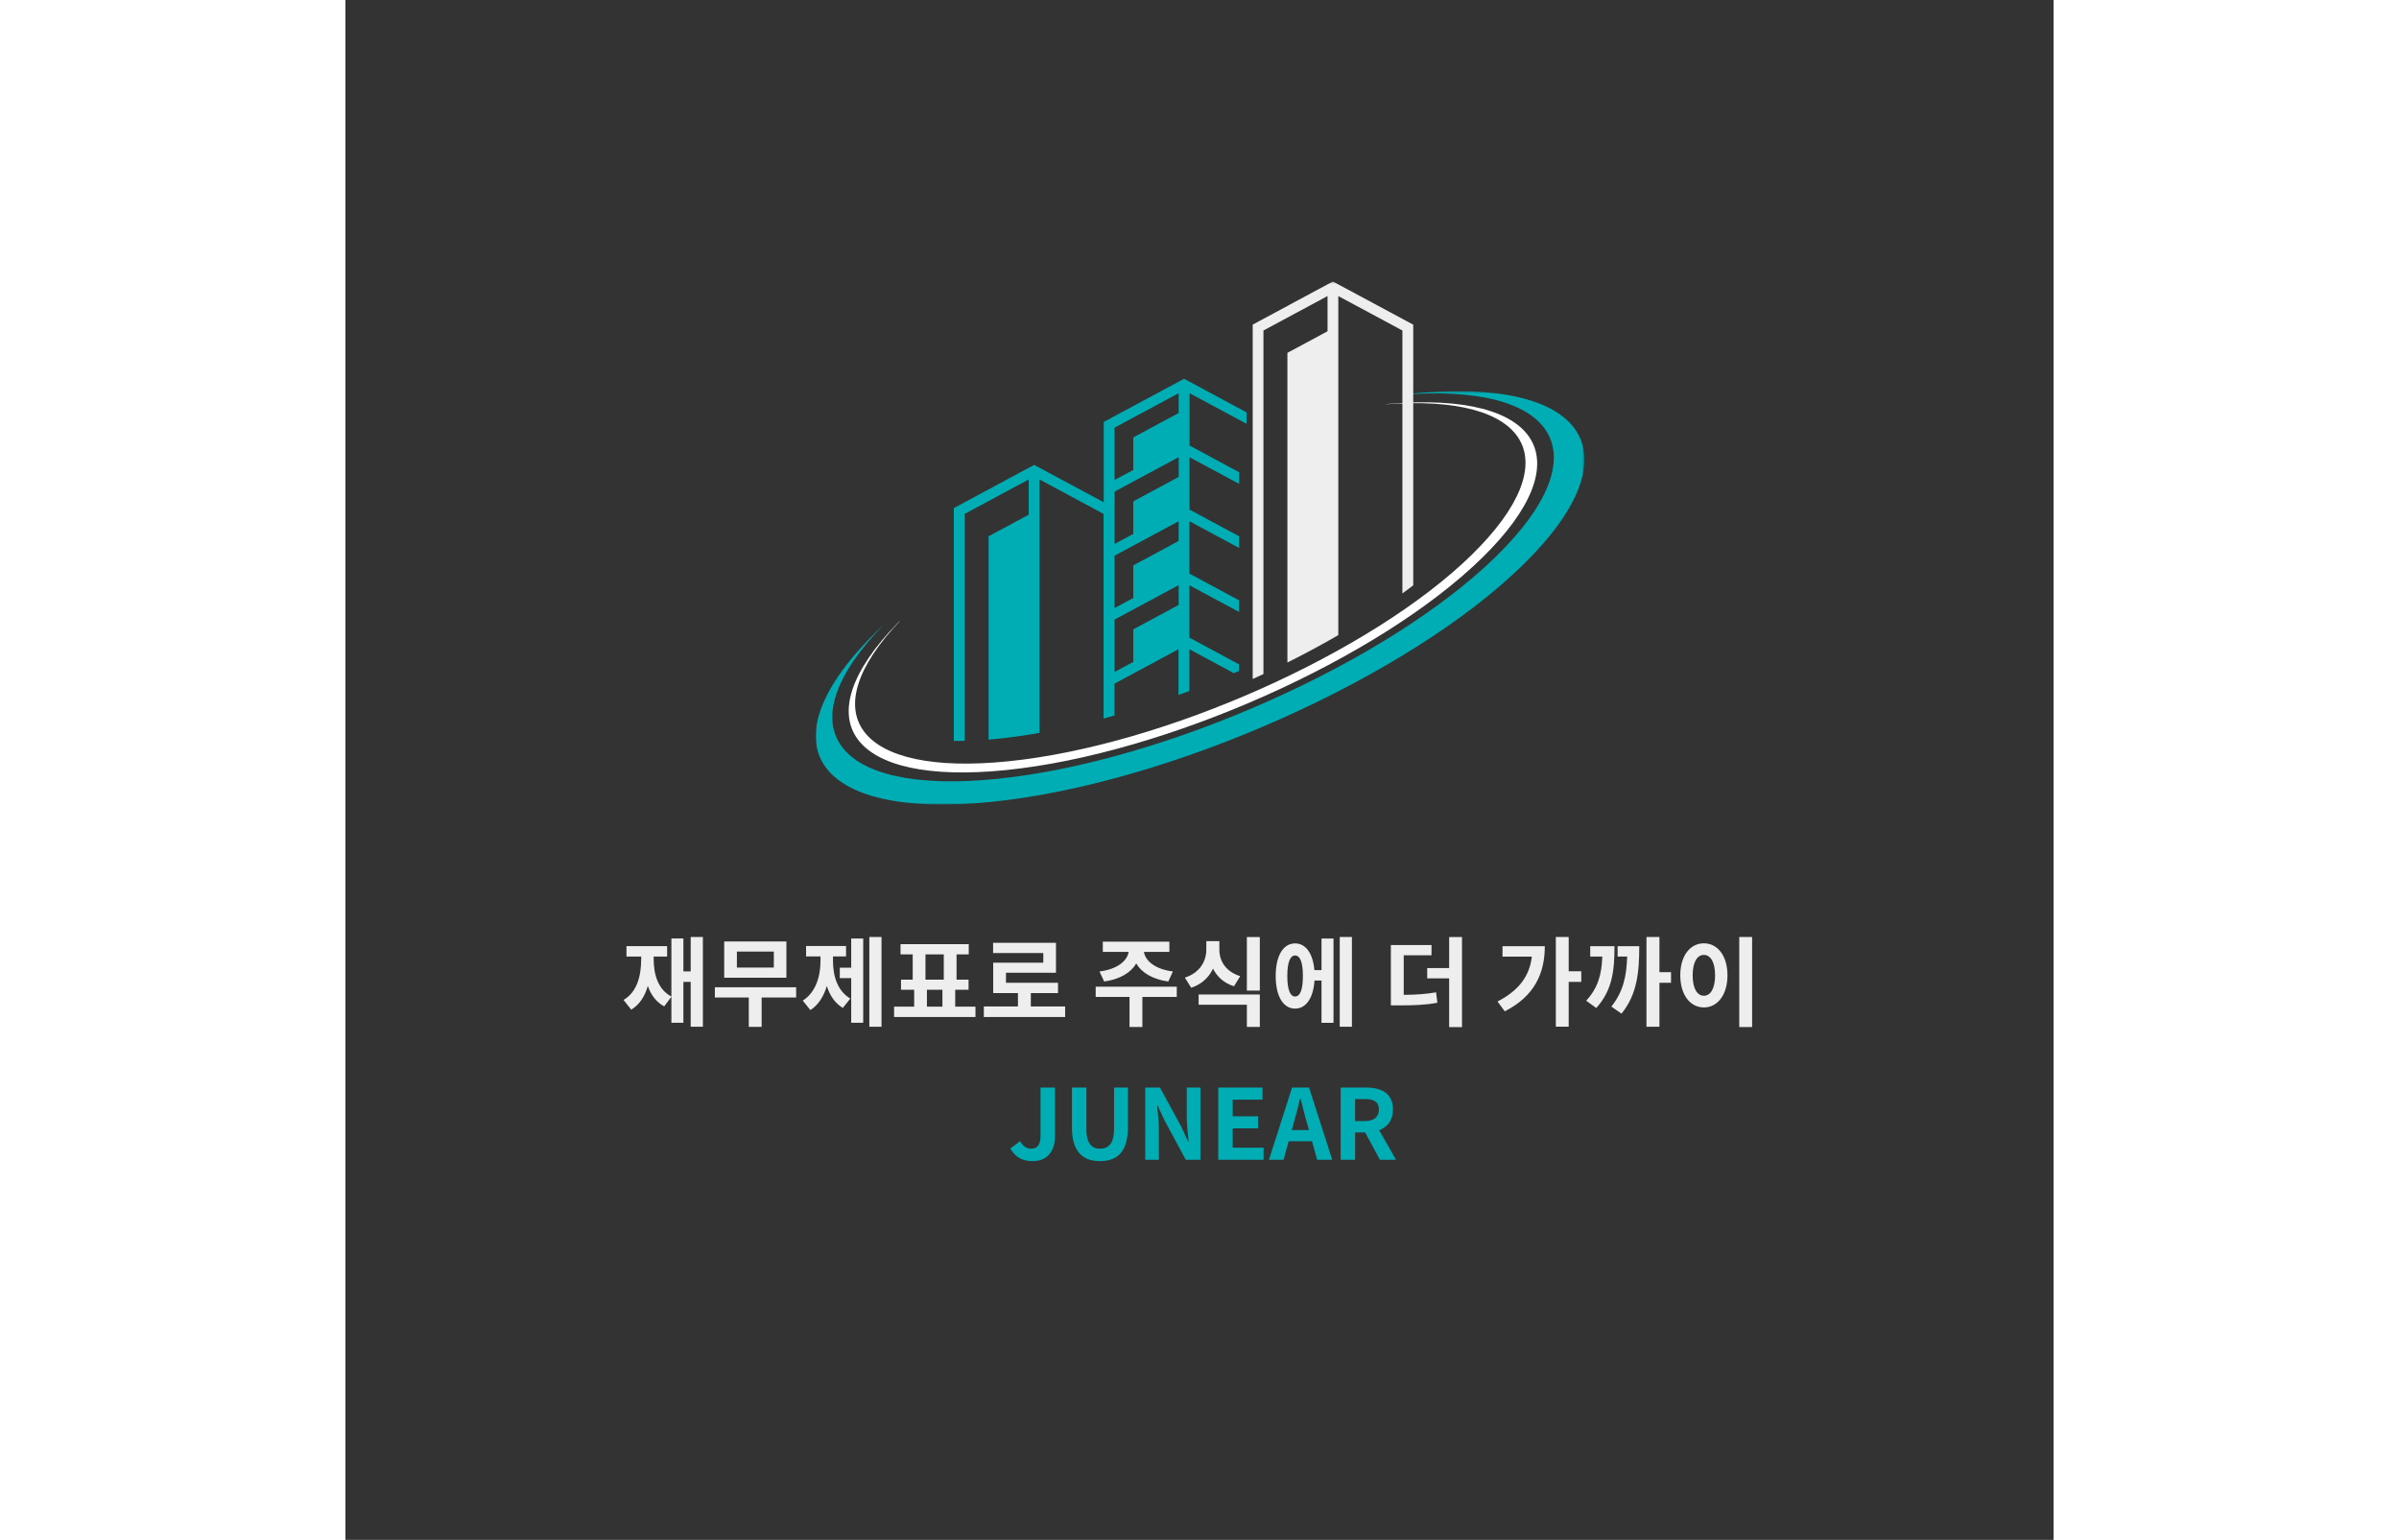 <svg xmlns="http://www.w3.org/2000/svg" width="701" height="450" fill="none" viewBox="0 0 701 632">
  <rect x="0" y="0" width="701" height="632" fill="#333333" stroke="none"/>
  <mask id="a" width="316" height="171" x="193" y="160" maskUnits="userSpaceOnUse" style="mask-type:luminance">
    <path fill="#fff" d="M193.001 160.4h315.45v169.884h-315.45V160.4Z"/>
  </mask>
  <g mask="url(#a)">
    <path fill="#00ADB5" fill-rule="evenodd" d="M472.218 228.363c-44.331 43.401-135.994 84.284-204.662 91.291-67.355 6.884-87.611-21.342-46.588-63.358-.927.86-1.825 1.754-2.731 2.614-47.244 46.238-26.214 77.665 46.96 70.194 73.174-7.478 170.796-51.022 218.04-97.261 47.245-46.232 26.222-77.665-46.952-70.187-1.38.143-2.782.293-4.162.464 65.47-5.5 83.587 23.709 40.095 66.243Z" clip-rule="evenodd"/>
  </g>
  <path fill="#fff" fill-rule="evenodd" d="M462.317 227.626c-41.213 40.317-126.385 78.307-190.212 84.823-62.046 6.338-81.09-19.391-44.251-57.879-.372.341-.745.689-1.117 1.037-39.168 40.091-19.803 67.008 44.44 60.444 65.522-6.686 153.001-45.693 195.295-87.094 41.505-40.61 24.206-68.462-38.271-63.208-.555.075-1.109.123-1.643.198 59.564-4.517 75.774 22.475 35.73 61.679h.029Z" clip-rule="evenodd"/>
  <path fill="#00ADB5" fill-rule="evenodd" d="M315.676 208.481v-6.714l26.295-14.137v8.12l-18.642 10.016v13.372l4.367-2.347-12.049 6.469v-14.779h.029Zm26.295 39.798-18.642 10.016v13.373l4.367-2.347-12.049 6.461v-21.485l26.302-14.137v8.119h.022Zm0-78.784-18.642 10.023v13.373l4.367-2.347-12.049 6.461V175.52l26.302-14.138v8.113h.022Zm0 52.53-18.642 10.016v13.373l4.367-2.341-12.049 6.489V228.07l26.302-14.137v8.119l.022-.027Zm27.865-52.823-.058 4.735-2.965-1.604-20.395-10.951v21.486l14.254 7.676 6.119 3.281v4.783l-20.395-10.95v21.485l14.247 7.676 6.119 3.282v4.789l-20.395-10.957v21.492l14.246 7.669 6.12 3.282v4.789l-20.388-10.957V261.7l14.246 7.669 6.12 3.282v2.742c-.694.294-1.41.587-2.096.908l-18.27-9.839v17.146c-1.49.539-2.972 1.085-4.454 1.624v-18.77l-26.295 14.137v13.073c-1.482.423-2.965.839-4.454 1.235v-83.983l-26.295-14.137v104.015a240.052 240.052 0 0 1-16.605 2.347c-1.402.143-2.833.266-4.294.396v-83.444l16.474-8.857v-14.457l-26.295 14.137v93.133c-1.482.027-2.972.054-4.454.027v-95.555l16.473-8.856 14.276-7.676 2.227-1.18 2.227 1.18 14.268 7.676 12.056 6.461v-32.962l16.474-8.856 14.275-7.669 2.22-1.187 2.227 1.187 14.247 7.669 9.135 4.913.058-.027Z" clip-rule="evenodd"/>
  <mask id="b" width="69" height="165" x="371" y="115" maskUnits="userSpaceOnUse" style="mask-type:luminance">
    <path fill="#fff" d="M371.997 115.444h67.296v163.729h-67.296V115.444Z"/>
  </mask>
  <g mask="url(#b)">
    <path fill="#EEE" fill-rule="evenodd" d="m388.77 124.396-16.473 8.856v145.444c1.482-.662 2.964-1.358 4.447-2.047V135.647l26.302-14.138v14.458l-16.474 8.856v127.091a382.498 382.498 0 0 0 20.892-11.251V121.509l26.302 14.138v107.918a362.744 362.744 0 0 0 4.447-3.33V133.252l-16.474-8.856-14.275-7.669-2.22-1.188-2.227 1.188-14.276 7.669h.029Z" clip-rule="evenodd"/>
  </g>
  <path fill="#EEE" d="M141.694 384.56h5v36.84h-5V403h-3v16.76h-4.92v-10.68l-2.96 3.96c-3.28-1.76-5.44-4.72-6.72-8.4-1.2 4.24-3.36 7.68-6.8 9.76l-3.16-4c5.48-3.2 7.24-9.72 7.24-16.8v-1h-6.04v-4.28h16.68v4.28h-5.52v1c0 6.44 1.84 12.56 7.28 15.4v-23.84h4.92v13.52h3v-14.12Zm34.117 12.56v-6.56h-15.16v6.56h15.16Zm5.16-10.72v14.88h-25.52V386.4h25.52Zm4 18.8v4.2h-14.16v12.04h-5.28V409.4h-13.92v-4.2h33.36Zm15.117-12.64v1.8c0 6.16 1.8 12.36 7.12 15.48l-3.08 3.84c-3.24-1.96-5.36-5.12-6.56-9-1.28 4.2-3.44 7.8-6.76 9.88l-3.12-3.88c5.36-3.4 7.28-10 7.28-16.32v-1.8h-5.92v-4.28h16.4v4.28h-5.36Zm7.48 4.6V385.2h4.92v34.56h-4.92v-18.32h-4.68v-4.28h4.68Zm7.44-12.6h5v36.84h-5v-36.84Zm23.636 21.68v6.92h6.36v-6.92h-6.36Zm-.6-14.52v10.36h7.52v-10.36h-7.52Zm12.2 21.44h8.32v4.24h-33.4v-4.24h8.24v-6.92h-5.4v-4.16h4.8v-10.36h-5v-4.2h28v4.2h-5v10.36h4.92v4.16h-5.48v6.92Zm31.037-.08h14.08v4.32h-33.36v-4.32h14v-5.48h-10.16v-12.48h20.56v-3.96h-20.6v-4.2h25.8v12.28h-20.52v4.12h21.36v4.24h-11.16v5.48Zm30.1-10.24-1.92-4.12c7.52-.92 11.44-4.52 11.96-8.04h-10.6v-4.2h27.32v4.2h-10.44c.52 3.52 4.4 7.12 11.88 8.04l-1.88 4.12c-6.44-.88-10.96-3.64-13.16-7.4-2.2 3.76-6.72 6.52-13.16 7.4Zm29.8 2.12v4.2h-14.12v12.36h-5.28v-12.36h-13.88v-4.2h33.28Zm26.037-4.32-2.56 4.16c-4.12-1.32-6.96-3.92-8.6-7.24-1.68 3.56-4.64 6.44-8.96 7.84l-2.6-4.16c6.16-1.96 8.8-6.76 8.8-11.44v-3.52h5.36v3.52c0 4.6 2.6 9 8.56 10.84Zm-17.08 11.72v-4.2h25.12v13.32h-5.32v-9.12h-19.8Zm19.8-27.76h5.32v21.96h-5.32V384.6Zm19.796 24.4c2.04 0 3.2-2.76 3.2-8.44 0-5.64-1.16-8.4-3.2-8.4-2 0-3.2 2.76-3.2 8.4 0 5.68 1.2 8.44 3.2 8.44Zm10.84-10.84V385.2h4.92v34.6h-4.92v-17.36h-2.88c-.48 7.2-3.48 11.52-7.96 11.52-4.88 0-7.96-5.04-7.96-13.4 0-8.32 3.08-13.36 7.96-13.36 4.36 0 7.32 4.08 7.92 10.96h2.92Zm7.48-13.6h5v36.84h-5v-36.84Zm26.26 7.52v16.24c5.28-.04 9.08-.32 13.28-1.04l.52 4.28c-4.96.92-9.36 1.08-16.08 1.08h-3v-24.76h16.68v4.2h-11.4Zm18.64-7.48h5.28v36.96h-5.28v-20h-9v-4.24h9V384.6Zm21.899 3.76h17.36c0 11.04-4.2 20.52-16.44 26.72l-2.96-4.04c8.56-4.4 13.12-10.24 14.08-18.4h-12.04v-4.28Zm32.32 10.28V403h-5.16v18.36h-5.28v-36.8h5.28v14.08h5.16Zm3.677-10.28h9.96c0 10.16-.92 18.08-7.48 25.36l-4.12-3c4.88-5.4 6.32-10.72 6.6-18.12h-4.96v-4.24Zm11.24 0h8.88c0 10.64-.84 19.72-7.28 27.68l-4.16-2.92c4.88-6.16 6.2-12.32 6.48-20.52h-3.92v-4.24ZM544.01 399v4.36h-4.76v18.04h-5.32v-36.84h5.32V399h4.76Zm27.997-14.44h5.28v36.96h-5.28v-36.96Zm-14.52 2.6c5.56 0 9.68 5.04 9.68 13.12 0 8.12-4.12 13.2-9.68 13.2s-9.68-5.08-9.68-13.2c0-8.08 4.12-13.12 9.68-13.12Zm0 4.76c-2.72 0-4.6 2.92-4.6 8.36 0 5.48 1.88 8.4 4.6 8.4 2.72 0 4.6-2.92 4.6-8.4 0-5.44-1.88-8.36-4.6-8.36Z"/>
  <path fill="#00ADB5" d="M282.021 476.56c-4.32 0-7.2-1.76-9.16-5.2l4.04-3c1.16 2.16 2.72 3.08 4.4 3.08 2.6 0 3.96-1.4 3.96-5.48v-19.6h5.92v20.08c0 5.56-2.8 10.12-9.16 10.12Zm27.655 0c-7.2 0-11.52-4.04-11.52-13.88v-16.32h5.92v16.84c0 6.16 2.16 8.24 5.6 8.24 3.52 0 5.76-2.08 5.76-8.24v-16.84h5.68v16.32c0 9.84-4.2 13.88-11.44 13.88Zm18.562-.56v-29.64h6.04l8.6 15.8 2.96 6.4h.2c-.28-3.08-.76-7-.76-10.36v-11.84h5.6V476h-6l-8.56-15.84-3-6.36h-.2c.28 3.2.72 6.92.72 10.32V476h-5.6Zm29.961 0v-29.64h18.16v4.96h-12.24v6.84h10.4v4.96h-10.4v7.92h12.68V476h-18.6Zm31.049-15.44-.88 3.24h7.04l-.88-3.24c-.92-3.08-1.72-6.48-2.56-9.68h-.2a213.2 213.2 0 0 1-2.52 9.68ZM379.008 476l9.48-29.64h6.96l9.52 29.64h-6.2l-2.08-7.6h-9.6l-2.08 7.6h-6Zm29.425 0v-29.64h10.32c6.2 0 11.12 2.2 11.12 9 0 4.44-2.24 7.2-5.64 8.52l6.92 12.12h-6.6l-6.08-11.2h-4.12V476h-5.92Zm5.92-15.88h3.84c3.8 0 5.92-1.6 5.92-4.76 0-3.2-2.12-4.28-5.92-4.28h-3.84v9.04Z"/>
</svg>
